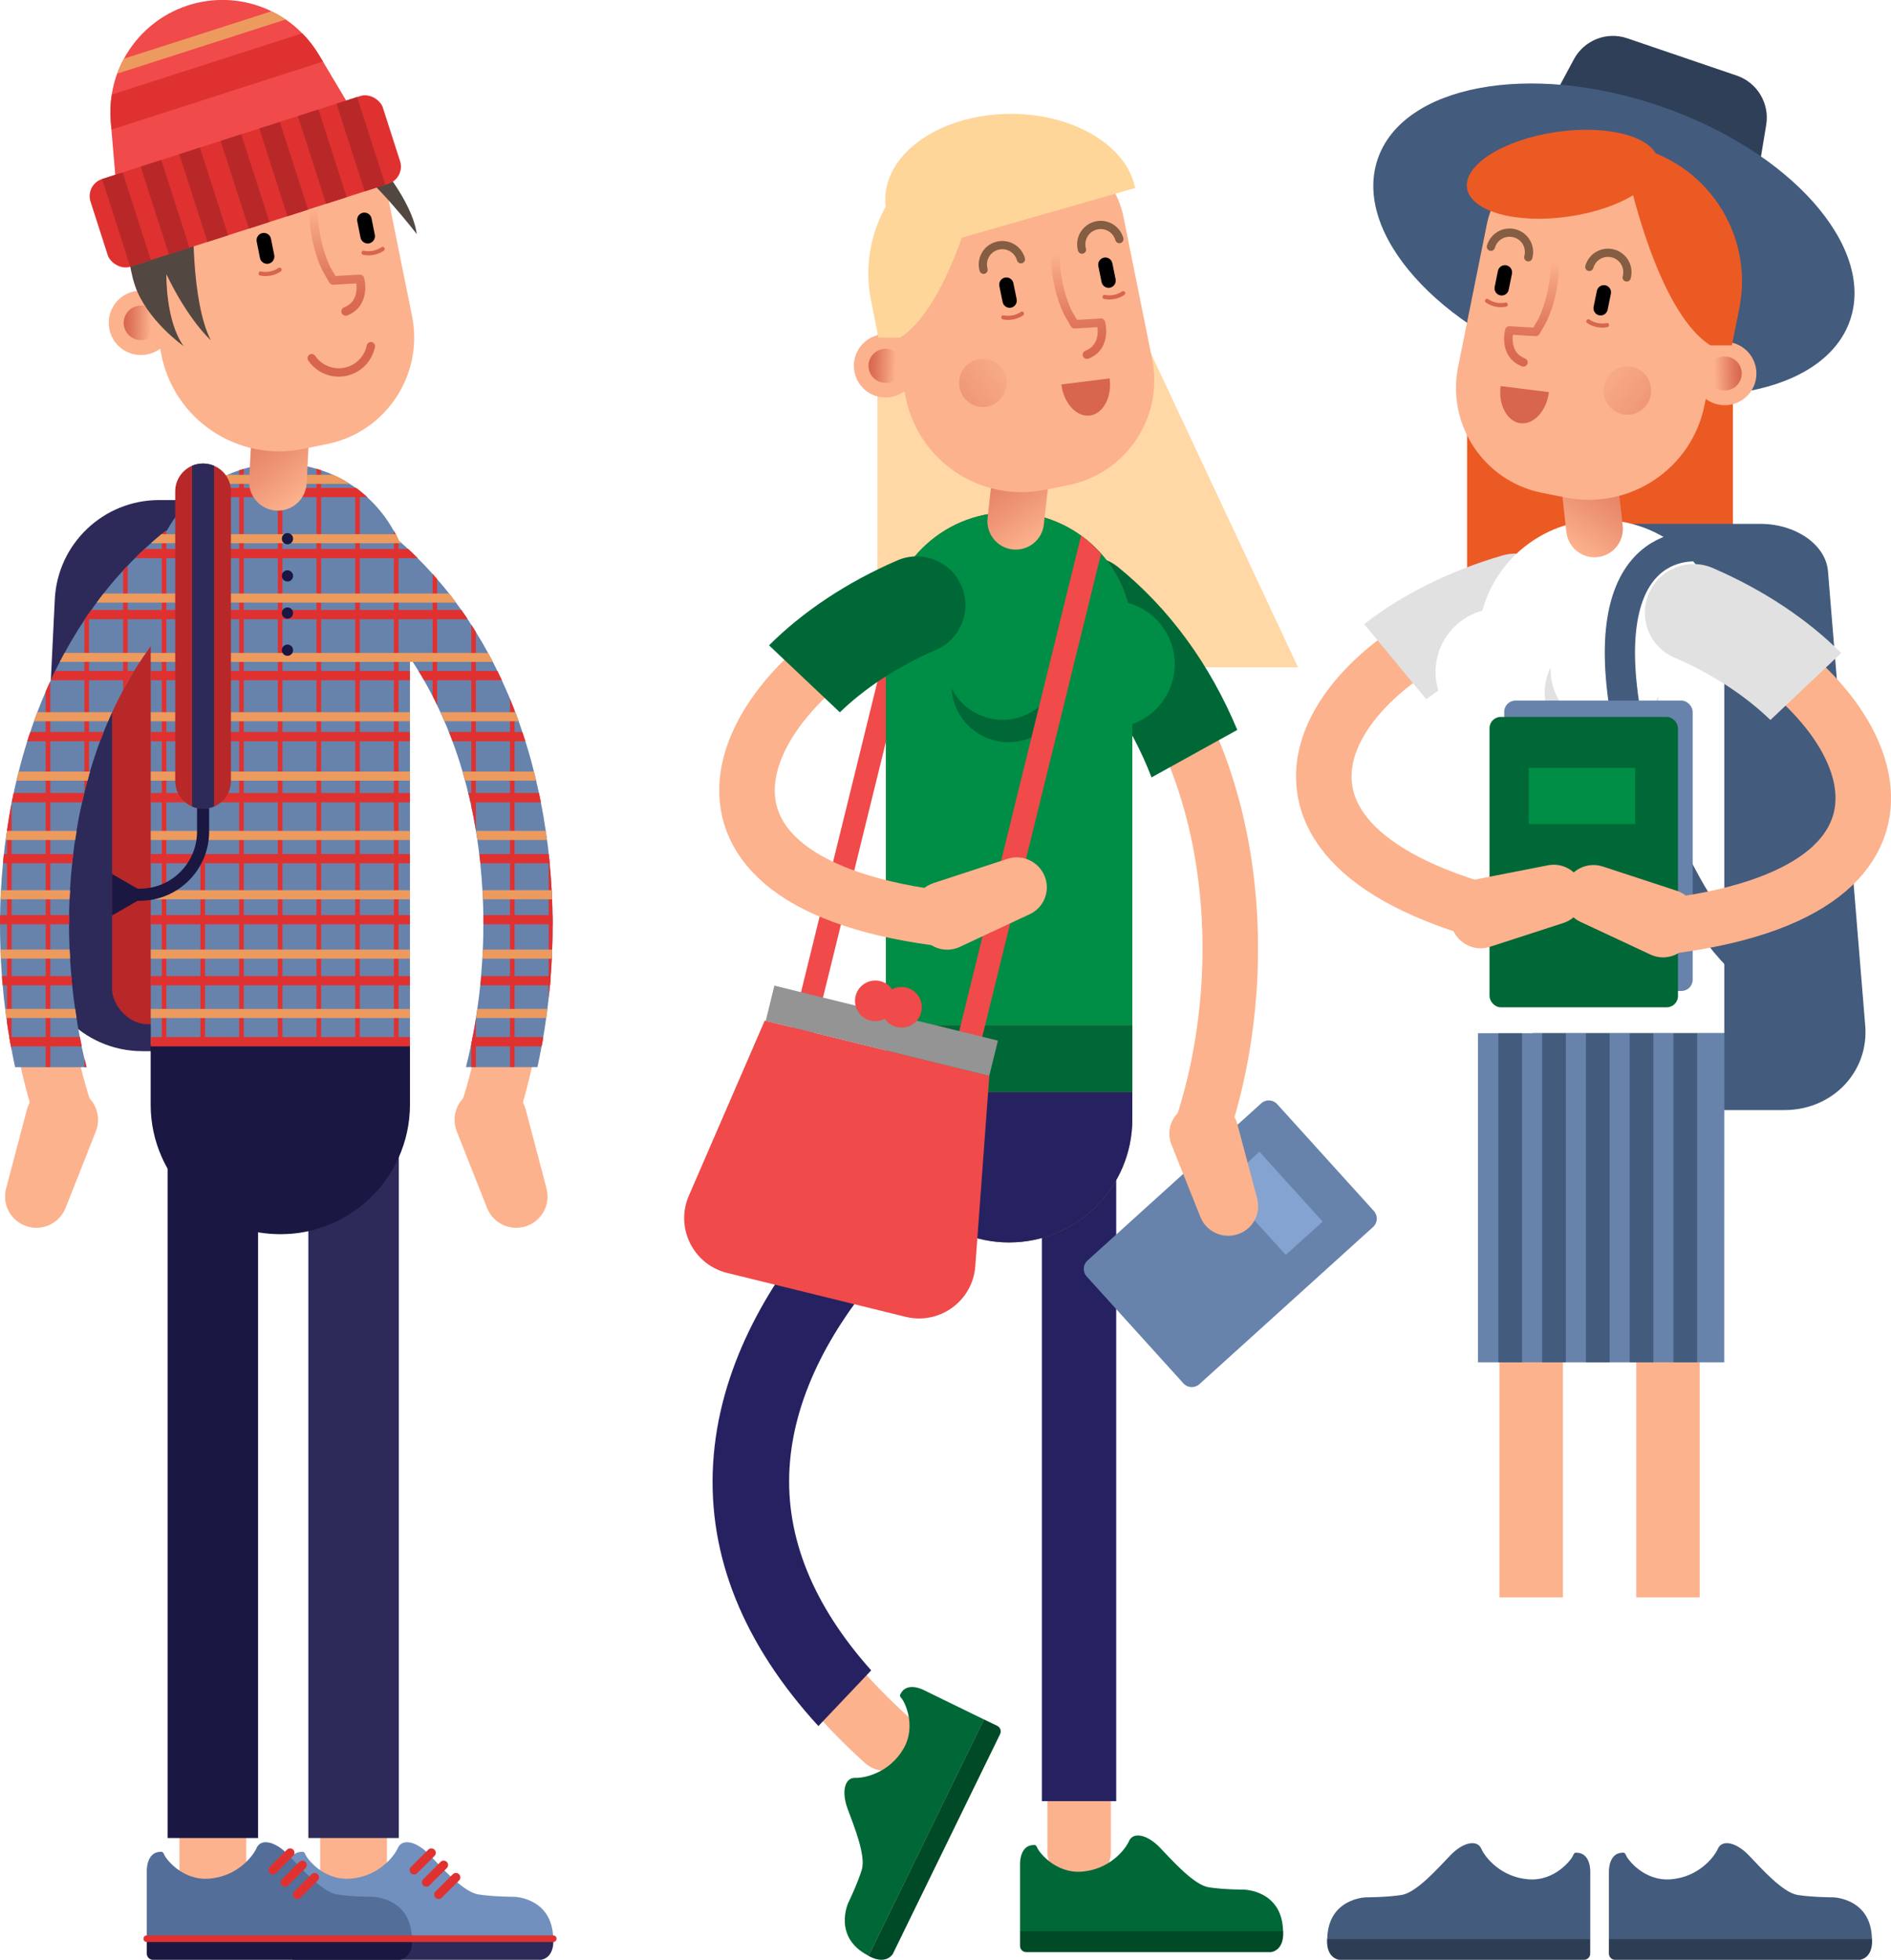 <?xml version="1.0" encoding="UTF-8"?>
<svg id="OBJECTS" xmlns="http://www.w3.org/2000/svg" xmlns:xlink="http://www.w3.org/1999/xlink" viewBox="0 0 312.65 324">
  <defs>
    <style>
      .cls-1 {
        fill: url(#linear-gradient-2);
      }

      .cls-2 {
        stroke-width: 9.66px;
      }

      .cls-2, .cls-3, .cls-4, .cls-5, .cls-6, .cls-7, .cls-8, .cls-9, .cls-10, .cls-11, .cls-12, .cls-13 {
        fill: none;
      }

      .cls-2, .cls-3, .cls-5, .cls-7, .cls-10, .cls-11, .cls-12, .cls-13 {
        stroke-linecap: round;
        stroke-linejoin: round;
      }

      .cls-2, .cls-11 {
        stroke: #fcb28d;
      }

      .cls-3 {
        stroke-width: .68px;
      }

      .cls-3, .cls-10, .cls-13 {
        stroke: #d8654e;
      }

      .cls-14 {
        fill: #fff;
      }

      .cls-15 {
        fill: #f04a4a;
      }

      .cls-16 {
        fill: #fcb28d;
      }

      .cls-4 {
        stroke: #1a1742;
        stroke-width: 2px;
      }

      .cls-4, .cls-6, .cls-9 {
        stroke-miterlimit: 10;
      }

      .cls-17 {
        fill: #b82828;
      }

      .cls-18 {
        fill: #435b7d;
      }

      .cls-19 {
        fill: url(#linear-gradient-6);
      }

      .cls-20 {
        fill: #1a1742;
      }

      .cls-21 {
        fill: #2e3f57;
      }

      .cls-22 {
        fill: #534741;
      }

      .cls-23 {
        fill: url(#linear-gradient-11);
      }

      .cls-23, .cls-24 {
        opacity: .4;
      }

      .cls-5 {
        stroke-width: 9.18px;
      }

      .cls-5, .cls-12 {
        stroke: url(#New_Pattern_Swatch_1);
      }

      .cls-25 {
        fill: #536f99;
      }

      .cls-26 {
        fill: #006837;
      }

      .cls-6 {
        stroke: #fff;
        stroke-width: 11px;
      }

      .cls-27 {
        fill: url(#linear-gradient-10);
      }

      .cls-28 {
        fill: #e1e1e1;
      }

      .cls-29 {
        fill: #84a3d1;
      }

      .cls-7 {
        stroke: #845d42;
        stroke-width: 1.36px;
      }

      .cls-30 {
        fill: #d8654e;
      }

      .cls-31 {
        fill: #008d45;
      }

      .cls-24 {
        fill: url(#linear-gradient-7);
      }

      .cls-32 {
        fill: #ec5a24;
      }

      .cls-33 {
        fill: url(#linear-gradient-5);
      }

      .cls-34 {
        fill: #2d3d54;
      }

      .cls-9 {
        stroke: #435b7d;
        stroke-width: 5px;
      }

      .cls-10 {
        stroke-width: 1.38px;
      }

      .cls-35 {
        fill: #7190bd;
      }

      .cls-36 {
        fill: #ffd699;
      }

      .cls-37 {
        fill: #e03131;
      }

      .cls-38 {
        fill: #262262;
      }

      .cls-39 {
        fill: url(#linear-gradient-9);
      }

      .cls-40 {
        fill: #6783ac;
      }

      .cls-11 {
        stroke-width: 11.04px;
      }

      .cls-41 {
        fill: url(#linear-gradient-3);
      }

      .cls-42 {
        fill: #8e572a;
      }

      .cls-43 {
        fill: #949494;
      }

      .cls-44 {
        fill: #7494c2;
      }

      .cls-45 {
        fill: url(#linear-gradient);
      }

      .cls-12 {
        stroke-width: 10.49px;
      }

      .cls-13 {
        stroke-width: .69px;
      }

      .cls-46 {
        fill: #2d2a59;
      }

      .cls-47 {
        fill: #ed9a5f;
      }

      .cls-48 {
        fill: url(#linear-gradient-4);
      }

      .cls-49 {
        fill: #004a27;
      }

      .cls-50 {
        fill: url(#linear-gradient-8);
      }

      .cls-51 {
        fill: #ffd8a6;
      }
    </style>
    <linearGradient id="linear-gradient" x1="-292.41" y1="-449.01" x2="-277.14" y2="-433.74" gradientTransform="translate(274.29 544.92) rotate(7.11)" gradientUnits="userSpaceOnUse">
      <stop offset="0" stop-color="#d8654e"/>
      <stop offset=".24" stop-color="#de7258"/>
      <stop offset=".68" stop-color="#ee9575"/>
      <stop offset="1" stop-color="#fcb28d"/>
    </linearGradient>
    <linearGradient id="linear-gradient-2" x1="-2168.81" y1="-42.69" x2="-2167.42" y2="-65.31" gradientTransform="translate(-2105.48 222.82) rotate(176.64) scale(1 -1)" gradientUnits="userSpaceOnUse">
      <stop offset="0" stop-color="#d8654e"/>
      <stop offset=".17" stop-color="#db6c53"/>
      <stop offset=".41" stop-color="#e47f63"/>
      <stop offset=".7" stop-color="#f3a07e"/>
      <stop offset=".84" stop-color="#fcb28d"/>
    </linearGradient>
    <linearGradient id="linear-gradient-3" x1="-2118.29" y1="270.05" x2="-2124.91" y2="271.64" gradientTransform="translate(-2109.4 207.56) rotate(168.59) scale(1 -1)" gradientUnits="userSpaceOnUse">
      <stop offset="0" stop-color="#d8654e"/>
      <stop offset=".18" stop-color="#df755b"/>
      <stop offset=".54" stop-color="#f4a17f"/>
      <stop offset=".67" stop-color="#fcb28d"/>
    </linearGradient>
    <pattern id="New_Pattern_Swatch_1" data-name="New Pattern Swatch 1" x="0" y="0" width="29" height="29" patternTransform="translate(-238.3 -262.49)" patternUnits="userSpaceOnUse" viewBox="0 0 29 29">
      <g>
        <rect class="cls-8" y="0" width="29" height="29"/>
        <rect class="cls-16" x="0" y="0" width="29" height="29"/>
      </g>
    </pattern>
    <linearGradient id="linear-gradient-4" x1="-349.26" y1="-677.62" x2="-334.24" y2="-662.59" gradientTransform="translate(382.82 799.52) rotate(10.49)" xlink:href="#linear-gradient"/>
    <linearGradient id="linear-gradient-5" x1="-2290.73" y1="-28.41" x2="-2289.37" y2="-50.66" xlink:href="#linear-gradient-2"/>
    <linearGradient id="linear-gradient-6" x1="-2237.61" y1="301.38" x2="-2244.12" y2="302.95" xlink:href="#linear-gradient-3"/>
    <linearGradient id="linear-gradient-7" x1="286.64" y1="67.44" x2="276.05" y2="59.22" gradientTransform="translate(443.81) rotate(-180) scale(1 -1)" xlink:href="#linear-gradient"/>
    <linearGradient id="linear-gradient-8" x1="-125.96" y1="-717.68" x2="-110.94" y2="-702.66" gradientTransform="translate(275.62 799.52) rotate(169.51) scale(1 -1)" xlink:href="#linear-gradient"/>
    <linearGradient id="linear-gradient-9" x1="-2517.14" y1="-13.85" x2="-2515.77" y2="-36.09" gradientTransform="translate(2763.92 222.82) rotate(3.36)" xlink:href="#linear-gradient-2"/>
    <linearGradient id="linear-gradient-10" x1="-2459.76" y1="347.51" x2="-2466.26" y2="349.07" gradientTransform="translate(2767.84 207.56) rotate(11.41)" xlink:href="#linear-gradient-3"/>
    <linearGradient id="linear-gradient-11" x1="59.77" y1="68.71" x2="49.18" y2="60.49" gradientTransform="translate(214.63)" xlink:href="#linear-gradient"/>
  </defs>
  <g>
    <path class="cls-46" d="M40.57,173.78H23.54c-9.87,0-17.73-8.26-17.25-18.11l2.77-56.58c.45-9.2,8.04-16.42,17.25-16.42h11.49c9.21,0,16.8,7.23,17.25,16.42l2.77,56.58c.48,9.86-7.38,18.11-17.25,18.11Z"/>
    <rect class="cls-17" x="18.53" y="99.62" width="43.46" height="69.7" rx="5.85" ry="5.85"/>
    <g>
      <path class="cls-16" d="M57.63,321.85h29.93c1.87,0,3.39-1.52,3.39-3.39h0c0-1.61-1.13-2.99-2.71-3.32l-31.99-6.55c-2.1-.43-4.07,1.17-4.07,3.32v4.49c0,3.01,2.44,5.45,5.45,5.45Z"/>
      <line class="cls-11" x1="58.46" y1="189.93" x2="58.46" y2="310.69"/>
      <path class="cls-46" d="M65.94,189.93c0-4.13-3.35-7.48-7.48-7.48s-7.48,3.35-7.48,7.48v113.93h14.96v-113.93Z"/>
      <path class="cls-16" d="M34.22,321.85h29.93c1.87,0,3.39-1.52,3.39-3.39h0c0-1.61-1.13-2.99-2.71-3.32l-31.99-6.55c-2.1-.43-4.07,1.17-4.07,3.32v4.49c0,3.01,2.44,5.45,5.45,5.45Z"/>
      <line class="cls-11" x1="35.19" y1="189.93" x2="35.19" y2="310.69"/>
      <path class="cls-2" d="M30.36,92.74C4.84,113.73,.91,154.08,10.38,183.63"/>
      <path class="cls-16" d="M4.09,202.61h0c2.67,1.07,5.69-.23,6.75-2.9l5.01-12.67c1.14-2.89-.49-6.13-3.5-6.92l-1.56-.41c-2.77-.73-5.6,.92-6.33,3.69l-3.45,13.08c-.67,2.53,.65,5.16,3.08,6.13Z"/>
      <path class="cls-2" d="M61.01,92.74c25.52,20.98,29.45,61.34,19.98,90.89"/>
      <path class="cls-16" d="M87.28,202.61h0c-2.67,1.07-5.69-.23-6.75-2.9l-5.01-12.67c-1.14-2.89,.49-6.13,3.5-6.92l1.56-.41c2.77-.73,5.6,.92,6.33,3.69l3.45,13.08c.67,2.53-.65,5.16-3.08,6.13Z"/>
      <g>
        <path class="cls-20" d="M67.78,172.7v9.92c0,3.14-.68,6.12-1.89,8.8-.23,.53-.48,1.04-.76,1.53-1.41,2.57-3.34,4.81-5.64,6.59-.24,.2-.49,.39-.76,.56-1.71,1.22-3.6,2.19-5.64,2.85-.25,.09-.51,.17-.76,.24-1.79,.53-3.68,.82-5.64,.84-.12,.01-.23,.01-.35,.01-.14,0-.28,0-.41-.01-1.96-.03-3.84-.33-5.64-.86-.25-.07-.51-.15-.76-.24-2.04-.68-3.93-1.66-5.64-2.89-.26-.17-.52-.37-.76-.56-2.31-1.81-4.23-4.07-5.64-6.67-.28-.51-.53-1.02-.76-1.55-1.17-2.65-1.82-5.57-1.82-8.64v-9.92h42.84Z"/>
        <path class="cls-40" d="M67.78,98.06v74.64H24.93V98.06c0-2,.28-3.93,.79-5.78,.14-.52,.3-1.04,.48-1.53,.12-.32,.24-.63,.37-.94,.06-.13,.1-.26,.17-.39,.16-.38,.35-.75,.54-1.1,.07-.15,.14-.29,.22-.44,.03-.06,.07-.13,.1-.18,1.14-2.07,2.61-3.92,4.36-5.5,.38-.35,.77-.68,1.17-.99,.23-.18,.47-.37,.71-.54,.01-.01,.03-.02,.05-.03,.31-.22,.61-.44,.94-.63,.87-.56,1.79-1.07,2.76-1.5,.63-.29,1.28-.53,1.93-.75,.25-.09,.51-.17,.76-.24,1.78-.53,3.68-.83,5.64-.86,.14-.01,.28-.01,.41-.01,.12,0,.23,0,.35,.01,1.96,.02,3.85,.31,5.64,.84,.25,.07,.51,.15,.76,.24,.68,.22,1.35,.48,2,.77,.97,.43,1.89,.92,2.76,1.5,.3,.18,.59,.38,.87,.59,.03,.02,.08,.06,.12,.08,.22,.16,.44,.31,.64,.48,.44,.33,.85,.68,1.25,1.05,1.75,1.59,3.23,3.46,4.38,5.55,.1,.18,.21,.38,.31,.58,.16,.31,.31,.63,.45,.95,.02,.05,.03,.08,.06,.13,.07,.14,.13,.28,.18,.41,.13,.31,.25,.62,.37,.94,.18,.49,.35,1.01,.48,1.53,.52,1.84,.79,3.77,.79,5.78Z"/>
      </g>
      <path class="cls-40" d="M34.01,97.19s-.07,.06-.1,.09c-.26,.21-.52,.41-.76,.64-.08,.06-.16,.14-.24,.21-.56,.48-1.12,.98-1.65,1.5-.43,.39-.83,.79-1.23,1.21-.51,.51-.99,1.01-1.46,1.54-.37,.39-.71,.79-1.06,1.2-.26,.3-.51,.59-.76,.89-.63,.77-1.23,1.55-1.82,2.35-.28,.38-.55,.76-.81,1.14-.36,.48-.69,.98-1.01,1.48-.33,.49-.64,.99-.94,1.5-.32,.51-.63,1.02-.92,1.54-.05,.08-.09,.16-.14,.24-.26,.46-.52,.92-.76,1.38-.64,1.2-1.25,2.42-1.82,3.66-.23,.49-.45,.99-.66,1.5-.26,.59-.51,1.17-.74,1.77-.21,.51-.4,1.02-.6,1.54-.61,1.63-1.16,3.31-1.66,5-.06,.21-.13,.41-.17,.62-.09,.29-.17,.59-.24,.87-.2,.67-.36,1.32-.52,2,0,.01-.01,.03-.01,.05-.13,.52-.25,1.02-.36,1.54-.36,1.56-.67,3.14-.92,4.73-.09,.49-.16,1-.24,1.5-.12,.77-.22,1.54-.31,2.32-.06,.51-.13,1.02-.17,1.53-.16,1.48-.28,2.97-.36,4.45-.03,.49-.06,1-.08,1.5-.03,.87-.06,1.74-.07,2.61-.01,.51-.01,1.02-.01,1.53,0,1.39,.03,2.8,.09,4.18,.02,.51,.05,1,.08,1.5,.06,.97,.13,1.93,.21,2.89,.05,.52,.09,1.02,.14,1.53,.14,1.31,.3,2.61,.49,3.9,.07,.51,.14,1,.23,1.5,.16,1.06,.35,2.11,.55,3.15,.09,.52,.2,1.02,.3,1.54,.15,.66,.29,1.31,.44,1.96,.11,.49,.23,.98,.36,1.46H2.5c-.21-.94-.4-1.9-.58-2.86l-.1-.55c-.1-.51-.2-1.02-.28-1.54-.14-.79-.26-1.6-.38-2.4-.03-.24-.07-.49-.1-.75-.08-.49-.14-.99-.2-1.5-.17-1.29-.31-2.59-.41-3.9-.06-.51-.1-1.01-.13-1.53-.08-.96-.14-1.92-.18-2.89-.03-.49-.05-1-.06-1.5-.06-1.39-.08-2.78-.08-4.18,0-.51,0-1.02,.02-1.53,0-.86,.02-1.74,.06-2.61,.02-.49,.05-1,.08-1.5,.07-1.48,.18-2.97,.33-4.45,.03-.51,.09-1.02,.16-1.53,.07-.77,.16-1.55,.28-2.32,.06-.49,.13-1,.21-1.5,.01-.05,.01-.1,.02-.15,.22-1.52,.47-3.01,.76-4.51,0-.02,.01-.05,.01-.07,.12-.52,.22-1.04,.33-1.54,.14-.69,.29-1.37,.46-2.05,.11-.49,.23-1,.37-1.5,.41-1.68,.89-3.36,1.41-5,.15-.52,.32-1.04,.51-1.54,.18-.6,.39-1.19,.6-1.77,.18-.51,.37-1,.55-1.5,.44-1.15,.9-2.29,1.39-3.42,.24-.56,.49-1.13,.76-1.69,.02-.06,.06-.12,.08-.17,.23-.52,.47-1.04,.74-1.54,.23-.51,.48-1,.75-1.5,.25-.49,.52-.99,.79-1.48,1.01-1.86,2.09-3.68,3.28-5.43,.03-.05,.06-.09,.09-.14,.22-.33,.44-.67,.67-.99,.13-.18,.26-.37,.39-.55,.28-.41,.56-.81,.87-1.21,.37-.51,.75-1,1.14-1.5,1.02-1.31,2.09-2.58,3.23-3.8,.24-.28,.49-.54,.76-.81,.39-.43,.79-.84,1.21-1.24,.52-.53,1.05-1.04,1.59-1.53,.33-.32,.68-.63,1.04-.94,.58-.51,1.15-1.01,1.75-1.5h.01s.03-.03,.05-.05c.24-.21,.49-.38,.76-.52,.03-.02,.07-.03,.1-.06,1.75-.95,3.84-.92,5.53,.02,.26,.15,.52,.31,.76,.51,.03,.03,.08,.06,.12,.09,.29,.22,.54,.48,.78,.77,.18,.23,.36,.47,.51,.72,.18,.3,.33,.62,.45,.94,.18,.49,.3,1.01,.33,1.53,.15,1.82-.56,3.66-2.08,4.9Z"/>
      <path class="cls-40" d="M91.37,152.81c0,1.39-.02,2.8-.08,4.18-.01,.51-.02,1-.06,1.5-.05,.97-.1,1.93-.18,2.89-.02,.52-.07,1.02-.12,1.53-.07,.72-.14,1.44-.22,2.15-.06,.59-.13,1.17-.21,1.75-.06,.51-.12,1-.2,1.5-.14,1.06-.3,2.12-.48,3.15-.08,.52-.17,1.04-.28,1.54-.21,1.15-.44,2.29-.68,3.42h-11.82c.29-1.13,.54-2.27,.79-3.42,.02-.11,.05-.24,.07-.36,.08-.39,.16-.78,.23-1.19,.2-1,.38-2,.53-3.01,.01-.05,.01-.09,.02-.14,.09-.49,.16-.99,.23-1.5,.2-1.29,.36-2.59,.49-3.9,.05-.51,.09-1.01,.14-1.53,.08-.96,.15-1.92,.21-2.89,.03-.49,.06-.99,.08-1.5,.06-1.38,.09-2.78,.09-4.18,0-.51-.01-1.01-.01-1.53-.01-.87-.03-1.74-.07-2.61-.02-.49-.05-1-.08-1.5-.08-1.48-.2-2.97-.36-4.45-.05-.51-.11-1.02-.17-1.53-.09-.78-.2-1.55-.31-2.32-.08-.49-.15-1-.24-1.5-.01-.05-.01-.08-.02-.13-.21-1.32-.46-2.65-.76-3.95-.03-.22-.09-.44-.14-.66-.1-.52-.23-1.02-.36-1.54-.16-.69-.33-1.37-.53-2.05-.13-.49-.28-1-.41-1.5-.49-1.69-1.05-3.37-1.66-5-.2-.52-.39-1.04-.6-1.54-.23-.6-.47-1.19-.74-1.77-.21-.51-.43-1-.66-1.5-.18-.39-.37-.78-.55-1.17-.24-.52-.49-1.02-.76-1.53-.45-.86-.91-1.73-1.4-2.58-.3-.52-.6-1.04-.92-1.54-.3-.51-.62-1-.95-1.5-.15-.24-.3-.48-.47-.71-.16-.26-.35-.52-.53-.77-.44-.62-.89-1.24-1.36-1.85-.24-.33-.49-.67-.76-.99-.74-.93-1.52-1.84-2.32-2.73-.48-.53-.97-1.05-1.47-1.54-.4-.43-.82-.83-1.23-1.21-.2-.2-.4-.39-.61-.58-.25-.23-.51-.46-.76-.68-.09-.08-.18-.16-.28-.24-.36-.32-.72-.63-1.1-.94-1.51-1.24-2.22-3.08-2.07-4.9,.03-.52,.15-1.04,.33-1.53,.12-.32,.26-.64,.45-.94,.15-.25,.31-.49,.51-.72,.24-.29,.49-.55,.78-.77,.43-.36,.89-.63,1.38-.85,.24-.1,.49-.2,.76-.26,1.74-.48,3.67-.13,5.18,1.1h.01c.15,.14,.3,.25,.45,.39,.25,.21,.51,.43,.76,.66,.02,.01,.03,.03,.06,.05,.16,.13,.32,.26,.48,.41,.35,.31,.7,.62,1.04,.94,.54,.49,1.07,1,1.59,1.53,.85,.84,1.68,1.71,2.47,2.6,.26,.29,.52,.58,.76,.87,.68,.77,1.33,1.56,1.97,2.37,.39,.49,.77,.99,1.14,1.5,.3,.4,.59,.81,.87,1.21,.37,.51,.72,1.02,1.06,1.54,.21,.3,.4,.61,.6,.92,.26,.39,.52,.79,.76,1.2,.71,1.13,1.38,2.28,2.01,3.45,.28,.49,.54,.99,.79,1.48s.51,.99,.75,1.5c.25,.51,.49,1.02,.74,1.54,.47,1.01,.92,2.02,1.35,3.06,.26,.63,.52,1.28,.76,1.92,.03,.1,.08,.2,.12,.3,.2,.49,.38,1,.56,1.5,.21,.59,.41,1.17,.6,1.77,.18,.52,.35,1.02,.51,1.54,.53,1.66,1,3.32,1.41,5,.14,.49,.25,1,.37,1.5,.16,.68,.32,1.37,.46,2.05,.12,.52,.22,1.04,.32,1.54,.31,1.56,.58,3.14,.81,4.73,.08,.49,.15,1,.21,1.5,.12,.77,.21,1.55,.28,2.32,.07,.51,.12,1.01,.16,1.53,.15,1.48,.26,2.97,.33,4.45,.03,.49,.06,1,.07,1.5,.03,.87,.07,1.74,.07,2.61,.01,.51,.02,1.02,.02,1.53Z"/>
      <path class="cls-20" d="M35.19,182.45c-4.13,0-7.48,3.35-7.48,7.48v113.93h14.96v-113.93c0-4.13-3.35-7.48-7.48-7.48Z"/>
      <g>
        <path class="cls-35" d="M91.48,320.51l-.02-.18c-.22-6.62-6.45-6.75-6.45-6.75,0,0-3.44,0-5.92-.39-2.48-.39-6.06-4.44-8.15-6.62-2.09-2.18-4.44-2.66-5.14-1.09-.7,1.57-3.35,4.75-7.84,5.1-4.49,.35-7.23-3.35-7.45-3.96-.22-.61-.57-.48-.57-.48-2.4,0-2.31,3.14-2.31,3.14v11.24h43.85Z"/>
        <path class="cls-46" d="M47.63,320.51v2.46c0,.57,.46,1.03,1.03,1.03h40.84c2.06-.45,2.03-2.83,1.98-3.49H47.63Z"/>
        <path class="cls-37" d="M47.63,321.06h43.84c.3,0,.55-.24,.55-.55s-.24-.55-.55-.55H47.63c-.3,0-.55,.24-.55,.55s.24,.55,.55,.55"/>
        <path class="cls-37" d="M68.97,309.68l2.87-2.86c.28-.28,.28-.75,0-1.03-.28-.28-.75-.28-1.03,0l-2.87,2.86c-.28,.28-.28,.75,0,1.03s.75,.28,1.03,0"/>
        <path class="cls-37" d="M71,311.71l2.87-2.87c.28-.28,.28-.75,0-1.03-.28-.28-.75-.28-1.03,0l-2.87,2.87c-.28,.28-.28,.75,0,1.03s.75,.28,1.03,0"/>
        <path class="cls-37" d="M73.03,313.74l2.87-2.86c.28-.28,.28-.75,0-1.03-.28-.28-.75-.28-1.03,0l-2.87,2.86c-.28,.28-.28,.75,0,1.03,.28,.28,.75,.28,1.03,0"/>
      </g>
      <g>
        <path class="cls-25" d="M68.12,320.51l-.02-.18c-.22-6.62-6.45-6.75-6.45-6.75,0,0-3.44,0-5.92-.39-2.48-.39-6.06-4.44-8.15-6.62-2.09-2.18-4.44-2.66-5.14-1.09-.7,1.57-3.35,4.75-7.84,5.1-4.49,.35-7.23-3.35-7.45-3.96-.22-.61-.57-.48-.57-.48-2.4,0-2.31,3.14-2.31,3.14v11.24h43.85Z"/>
        <path class="cls-20" d="M24.27,320.51v2.46c0,.57,.46,1.03,1.03,1.03h40.84c2.06-.45,2.03-2.83,1.98-3.49H24.27Z"/>
        <path class="cls-37" d="M24.27,321.06h43.84c.3,0,.55-.24,.55-.55s-.24-.55-.55-.55H24.27c-.3,0-.55,.24-.55,.55s.24,.55,.55,.55"/>
        <path class="cls-37" d="M45.61,309.68l2.87-2.86c.28-.28,.28-.75,0-1.03-.28-.28-.75-.28-1.03,0l-2.87,2.86c-.28,.28-.28,.75,0,1.03,.28,.28,.75,.28,1.03,0"/>
        <path class="cls-37" d="M47.64,311.71l2.87-2.87c.28-.28,.28-.75,0-1.03-.28-.28-.75-.28-1.03,0l-2.87,2.87c-.28,.28-.28,.75,0,1.03s.75,.28,1.03,0"/>
        <path class="cls-37" d="M49.67,313.74l2.87-2.86c.28-.28,.28-.75,0-1.03-.28-.28-.75-.28-1.03,0l-2.87,2.86c-.28,.28-.28,.75,0,1.03,.28,.28,.75,.28,1.03,0"/>
      </g>
      <path class="cls-37" d="M60.75,82.19H31.97c.6-.55,1.23-1.06,1.89-1.53h24.99c.67,.47,1.3,.99,1.9,1.53Z"/>
      <path class="cls-37" d="M1.92,132.71v40.83l-.1-.55c-.1-.51-.2-1.02-.28-1.54-.14-.79-.26-1.6-.38-2.4v-31.82c.22-1.52,.47-3.01,.76-4.51Z"/>
      <path class="cls-37" d="M8.32,112.64v63.77h-.76v-62.08c.24-.56,.49-1.13,.76-1.69Z"/>
      <path class="cls-37" d="M13.96,174.95c.11,.49,.23,.98,.36,1.46h-.36v-1.46Z"/>
      <path class="cls-37" d="M14.71,101.38v26.79c-.09,.29-.17,.59-.24,.87-.2,.67-.36,1.32-.52,2v-28.54s.06-.09,.09-.14c.22-.33,.44-.67,.67-.99Z"/>
      <path class="cls-37" d="M21.11,93.53v19.18c-.26,.46-.52,.92-.76,1.38v-19.75c.24-.28,.49-.54,.76-.81Z"/>
      <path class="cls-37" d="M27.51,87.75v84.95h-.76V88.27c.24-.21,.49-.38,.76-.52Z"/>
      <path class="cls-37" d="M33.9,80.63v92.07h-.76V81.2c.23-.18,.47-.37,.71-.54,.01-.01,.03-.02,.05-.03Z"/>
      <path class="cls-37" d="M40.3,77.51v95.19h-.76V77.75c.25-.09,.51-.17,.76-.24Z"/>
      <path class="cls-37" d="M46.7,76.65v96.05h-.76V76.65c.14-.01,.28-.01,.41-.01,.12,0,.23,0,.35,.01Z"/>
      <path class="cls-37" d="M53.09,77.73v94.97h-.76V77.49c.25,.07,.51,.15,.76,.24Z"/>
      <path class="cls-37" d="M59.49,81.15v91.56h-.76V80.58s.08,.06,.12,.08c.22,.16,.44,.31,.64,.48Z"/>
      <path class="cls-37" d="M65.89,89.27v83.43h-.76V87.74c.1,.18,.21,.38,.31,.58,.16,.31,.31,.63,.45,.95Z"/>
      <path class="cls-37" d="M72.28,95.76v20.81c-.24-.52-.49-1.02-.76-1.53v-20.16c.26,.29,.52,.58,.76,.87Z"/>
      <path class="cls-37" d="M78.68,104.49v32.75c-.21-1.32-.46-2.65-.76-3.95v-30c.26,.39,.52,.79,.76,1.2Z"/>
      <path class="cls-37" d="M78.15,171.45c.2-1,.38-2,.53-3.01v7.97h-.76v-3.77c.08-.39,.16-.78,.23-1.19Z"/>
      <path class="cls-37" d="M85.08,117.45v58.96h-.76v-60.88c.26,.63,.52,1.28,.76,1.92Z"/>
      <path class="cls-37" d="M91.37,152.81c0,1.39-.02,2.8-.08,4.18-.01,.51-.02,1-.06,1.5-.05,.97-.1,1.93-.18,2.89-.02,.52-.07,1.02-.12,1.53-.07,.72-.14,1.44-.22,2.15v-23.86c.07,.51,.12,1.01,.16,1.53,.15,1.48,.26,2.97,.33,4.45,.03,.49,.06,1,.07,1.5,.03,.87,.07,1.74,.07,2.61,.01,.51,.02,1.02,.02,1.53Z"/>
      <path class="cls-37" d="M69.05,92.28H22.32c.52-.53,1.05-1.04,1.59-1.53h43.56c.54,.49,1.07,1,1.59,1.53Z"/>
      <path class="cls-37" d="M77.32,102.37H14.05c.33-.52,.69-1.04,1.06-1.54h61.16c.37,.51,.72,1.02,1.06,1.54Z"/>
      <path class="cls-37" d="M22.17,110.92c-.32,.51-.63,1.02-.92,1.54H8.4c.23-.52,.47-1.04,.74-1.54h13.03Z"/>
      <rect class="cls-37" x="24.93" y="110.92" width="42.84" height="1.54"/>
      <path class="cls-37" d="M82.97,112.46h-12.85c-.3-.52-.6-1.04-.92-1.54h13.04c.25,.51,.49,1.02,.74,1.54Z"/>
      <path class="cls-37" d="M17.14,121.01c-.21,.51-.4,1.02-.6,1.54H4.51c.15-.52,.32-1.04,.51-1.54h12.13Z"/>
      <rect class="cls-37" x="24.93" y="121.01" width="42.84" height="1.54"/>
      <path class="cls-37" d="M86.86,122.55h-12.03c-.2-.52-.39-1.04-.6-1.54h12.13c.18,.52,.35,1.02,.51,1.54Z"/>
      <path class="cls-37" d="M13.94,131.1c-.13,.52-.25,1.02-.36,1.54H1.93c.12-.52,.22-1.04,.33-1.54H13.94Z"/>
      <rect class="cls-37" x="24.93" y="131.1" width="42.84" height="1.54"/>
      <path class="cls-37" d="M89.43,132.64h-11.64c-.1-.52-.23-1.02-.36-1.54h11.68c.12,.52,.22,1.04,.32,1.54Z"/>
      <path class="cls-37" d="M12.11,141.19c-.06,.51-.13,1.02-.17,1.53H.49c.03-.51,.09-1.02,.16-1.53H12.11Z"/>
      <rect class="cls-37" x="24.93" y="141.19" width="42.84" height="1.53"/>
      <path class="cls-37" d="M90.88,142.72h-11.45c-.05-.51-.11-1.02-.17-1.53h11.46c.07,.51,.12,1.01,.16,1.53Z"/>
      <path class="cls-37" d="M11.44,151.28c-.01,.51-.01,1.02-.01,1.53H0c0-.51,0-1.02,.02-1.53H11.44Z"/>
      <rect class="cls-37" x="24.93" y="151.28" width="42.84" height="1.53"/>
      <path class="cls-37" d="M91.37,152.81h-11.42c0-.51-.01-1.01-.01-1.53h11.41c.01,.51,.02,1.02,.02,1.53Z"/>
      <path class="cls-37" d="M11.94,162.9H.45c-.06-.51-.1-1.01-.13-1.53H11.8c.05,.52,.09,1.02,.14,1.53Z"/>
      <rect class="cls-37" x="24.93" y="161.37" width="42.84" height="1.53"/>
      <path class="cls-37" d="M91.05,161.37c-.02,.52-.07,1.02-.12,1.53h-11.5c.05-.51,.09-1.01,.14-1.53h11.48Z"/>
      <path class="cls-37" d="M13.52,172.99H1.82c-.1-.51-.2-1.02-.28-1.54H13.22c.09,.52,.2,1.02,.3,1.54Z"/>
      <rect class="cls-37" x="24.93" y="171.45" width="42.84" height="1.54"/>
      <path class="cls-37" d="M89.83,171.45c-.08,.52-.17,1.04-.28,1.54h-11.7c.1-.52,.21-1.02,.3-1.54h11.68Z"/>
      <path class="cls-47" d="M57.86,80h-23.01c.87-.56,1.79-1.07,2.76-1.5h17.49c.97,.43,1.89,.92,2.76,1.5Z"/>
      <path class="cls-47" d="M66.43,89.81H24.94c.58-.51,1.15-1.01,1.75-1.5h38.75c.18,.36,.36,.71,.51,1.08,.16,.13,.32,.26,.48,.41Z"/>
      <path class="cls-47" d="M75.39,99.62H15.98c.37-.51,.75-1,1.14-1.5h57.13c.39,.49,.77,.99,1.14,1.5Z"/>
      <path class="cls-47" d="M24.13,107.94c-.36,.48-.69,.98-1.01,1.48H9.88c.25-.49,.52-.99,.79-1.48h13.45Z"/>
      <path class="cls-47" d="M81.49,109.43H24.93v-1.48h55.76c.28,.49,.54,.99,.79,1.48Z"/>
      <path class="cls-47" d="M18.53,117.74c-.23,.49-.45,.99-.66,1.5H5.61c.18-.51,.37-1,.55-1.5h12.37Z"/>
      <rect class="cls-47" x="24.93" y="117.74" width="42.84" height="1.5"/>
      <path class="cls-47" d="M85.76,119.24h-12.26c-.21-.51-.43-1-.66-1.5h12.36c.2,.49,.38,1,.56,1.5Z"/>
      <path class="cls-47" d="M14.89,127.56c-.15,.49-.29,1-.41,1.5H2.73c.11-.49,.23-1,.37-1.5H14.89Z"/>
      <rect class="cls-47" x="24.93" y="127.56" width="42.84" height="1.5"/>
      <path class="cls-47" d="M88.64,129.05h-11.75c-.13-.49-.28-1-.41-1.5h11.79c.14,.49,.25,1,.37,1.5Z"/>
      <path class="cls-47" d="M12.67,137.37c-.09,.49-.16,1-.24,1.5H.93c.06-.49,.13-1,.21-1.5H12.67Z"/>
      <rect class="cls-47" x="24.93" y="137.37" width="42.84" height="1.5"/>
      <path class="cls-47" d="M90.44,138.87h-11.49c-.08-.49-.15-1-.24-1.5h11.53c.08,.49,.15,1,.21,1.5Z"/>
      <path class="cls-47" d="M11.59,147.17c-.03,.49-.06,1-.08,1.5H.08c.02-.49,.05-1,.08-1.5H11.59Z"/>
      <rect class="cls-47" x="24.93" y="147.17" width="42.84" height="1.5"/>
      <path class="cls-47" d="M91.28,148.67h-11.41c-.02-.49-.05-1-.08-1.5h11.42c.03,.49,.06,1,.07,1.5Z"/>
      <path class="cls-47" d="M11.6,158.48H.14c-.03-.49-.05-1-.06-1.5H11.52c.02,.51,.05,1,.08,1.5Z"/>
      <rect class="cls-47" x="24.93" y="156.99" width="42.84" height="1.5"/>
      <path class="cls-47" d="M91.29,156.99c-.01,.51-.02,1-.06,1.5h-11.46c.03-.49,.06-.99,.08-1.5h11.44Z"/>
      <path class="cls-47" d="M12.67,168.3H1.06c-.08-.49-.14-.99-.2-1.5H12.44c.07,.51,.14,1,.23,1.5Z"/>
      <rect class="cls-47" x="24.93" y="166.8" width="42.84" height="1.5"/>
      <path class="cls-47" d="M90.51,166.8c-.06,.51-.12,1-.2,1.5h-11.61c.09-.49,.16-.99,.23-1.5h11.57Z"/>
      <g>
        <path class="cls-45" d="M51.52,63.96c.14-2.63-1.88-4.86-4.51-5-2.63-.14-4.86,1.88-5,4.51l-.82,15.94c-.14,2.63,1.88,4.86,4.51,5,2.63,.13,4.86-1.88,5-4.51l.82-15.94Z"/>
        <path class="cls-16" d="M50.05,74.23l4-.81c9.74-1.96,16.04-11.45,14.07-21.18l-4.82-23.9c-1.67-8.27-9.73-13.63-18-11.96l-11.11,2.24c-8.27,1.67-13.63,9.73-11.96,18l4.46,22.09c2.17,10.73,12.62,17.68,23.36,15.52Z"/>
        <path class="cls-13" d="M60.12,41.79c.52,.11,1.08,.11,1.63,0,.56-.11,1.07-.33,1.51-.63"/>
        <path class="cls-13" d="M43.09,45.22c.52,.11,1.08,.11,1.63,0,.56-.11,1.07-.33,1.51-.63"/>
        <path class="cls-10" d="M51.53,59.21c.4,.58,.9,1.08,1.48,1.46s1.23,.66,1.92,.8c.69,.14,1.42,.15,2.15,0,.73-.15,1.4-.44,1.98-.84s1.08-.9,1.46-1.48,.66-1.23,.8-1.92"/>
        <path d="M61.03,40.23h0c.65-.13,1.07-.77,.94-1.42l-.54-2.7c-.13-.65-.77-1.07-1.42-.94-.65,.13-1.07,.76-.94,1.42l.54,2.7c.13,.65,.77,1.07,1.42,.94Z"/>
        <path d="M44.4,43.59h0c.65-.13,1.07-.77,.94-1.42l-.54-2.7c-.13-.65-.76-1.07-1.42-.94-.65,.13-1.07,.77-.94,1.42l.54,2.7c.13,.65,.77,1.07,1.42,.94Z"/>
        <path class="cls-1" d="M57.3,52.19s.08-.02,.12-.04c3.2-1.25,3.21-4.62,2.77-6.23-.09-.32-.39-.54-.73-.52l-3.99,.23-.85-1.46s-2.85-5.44-1.86-12.53c.05-.39-.22-.75-.61-.8-.38-.05-.75,.22-.8,.6-1.05,7.56,1.9,13.18,2.03,13.42l1.08,1.86c.13,.23,.39,.37,.65,.35l3.8-.22c.13,1.02,.12,3.13-2.03,3.97-.36,.14-.55,.55-.4,.92,.13,.33,.47,.5,.8,.44Z"/>
        <g>
          <path class="cls-16" d="M28.52,52.32c.58,2.88-1.28,5.69-4.17,6.27-2.88,.58-5.69-1.28-6.27-4.17s1.28-5.69,4.17-6.27c2.88-.58,5.69,1.28,6.27,4.17Z"/>
          <path class="cls-41" d="M25.58,51.65c-.95-1.26-2.75-1.5-4-.55-1.26,.95-1.5,2.75-.55,4,.95,1.26,2.75,1.5,4,.55,1.26-.95,1.5-2.75,.55-4Z"/>
        </g>
        <path class="cls-22" d="M31.97,35.53s-.46,14.19,2.88,20.71c0,0-3.63-3.19-7.34-10.9,0,0-.17,7.69,2.85,11.88,0,0-6.07-4.25-8.04-10-1.97-5.75-1.97-18.98-1.97-18.98l11.62,7.28Z"/>
        <path class="cls-22" d="M61.93,26.12s6.19,6.89,6.98,12.58c0,0-6.99-9.07-11.3-11.72l4.32-.86Z"/>
      </g>
      <path class="cls-20" d="M48.46,89.06c0,.51-.42,.93-.93,.93s-.93-.42-.93-.93,.42-.93,.93-.93,.93,.42,.93,.93Z"/>
      <circle class="cls-20" cx="47.53" cy="95.21" r=".93"/>
      <circle class="cls-20" cx="47.53" cy="101.35" r=".93"/>
      <path class="cls-20" d="M48.46,107.49c0,.51-.42,.93-.93,.93s-.93-.42-.93-.93,.42-.93,.93-.93,.93,.42,.93,.93Z"/>
    </g>
    <g>
      <path class="cls-15" d="M61.59,23.97l-41.8,13.44-1.37-15.99-.11-1.31c-.13-1.52-.07-3.02,.17-4.48,.18-1.18,.48-2.34,.88-3.45,.32-.85,.69-1.68,1.13-2.48,2.22-4.08,5.94-7.31,10.62-8.82,4.12-1.32,8.41-1.13,12.23,.31,.52,.19,1.03,.42,1.53,.67,.81,.39,1.6,.85,2.36,1.36,.98,.67,1.9,1.43,2.73,2.29,1.04,1.04,1.96,2.23,2.75,3.54l.68,1.12,8.21,13.8Z"/>
      <rect class="cls-37" x="15.17" y="22.37" width="50.77" height="15.23" rx="2.97" ry="2.97" transform="translate(-7.23 13.85) rotate(-17.82)"/>
      <rect class="cls-17" x="38.73" y="22.38" width="3.58" height="15.23" transform="translate(-7.24 13.84) rotate(-17.82)"/>
      <rect class="cls-17" x="45.11" y="20.33" width="3.58" height="15.23" transform="translate(-6.3 15.7) rotate(-17.82)"/>
      <rect class="cls-17" x="51.5" y="18.28" width="3.58" height="15.23" transform="translate(-5.37 17.55) rotate(-17.82)"/>
      <rect class="cls-17" x="57.88" y="16.22" width="3.58" height="15.23" transform="translate(-4.43 19.41) rotate(-17.82)"/>
      <rect class="cls-17" x="19.12" y="28.69" width="3.58" height="15.23" transform="translate(-10.11 8.14) rotate(-17.82)"/>
      <rect class="cls-17" x="25.5" y="26.63" width="3.58" height="15.23" transform="translate(-9.17 10) rotate(-17.82)"/>
      <rect class="cls-17" x="31.89" y="24.58" width="3.58" height="15.23" transform="translate(-8.24 11.85) rotate(-17.82)"/>
      <path class="cls-47" d="M47.24,3.22L19.37,12.18c.32-.85,.69-1.68,1.13-2.48L44.88,1.87c.81,.39,1.6,.85,2.36,1.36Z"/>
      <path class="cls-37" d="M53.39,10.18L18.43,21.42l-.11-1.31c-.13-1.52-.07-3.02,.17-4.48L49.97,5.51c1.04,1.04,1.96,2.23,2.75,3.54l.68,1.12Z"/>
    </g>
    <path class="cls-4" d="M33.58,130.22v7.24c0,5.78-4.68,10.46-10.46,10.46h-2.01"/>
    <path class="cls-17" d="M38.18,81.24v47.87c0,1.9-1.15,3.53-2.78,4.22-.55,.24-1.17,.38-1.82,.38s-1.25-.13-1.81-.37c-1.65-.7-2.8-2.34-2.8-4.23v-47.87c0-1.9,1.15-3.53,2.8-4.25,.55-.23,1.16-.36,1.81-.36s1.27,.14,1.82,.37c.54,.24,1.04,.58,1.44,.98,.83,.83,1.35,1.98,1.35,3.26Z"/>
    <polygon class="cls-20" points="24.47 147.92 18.53 144.49 18.53 151.35 24.47 147.92"/>
    <path class="cls-46" d="M35.39,77v56.33c-.55,.24-1.17,.38-1.82,.38s-1.25-.13-1.81-.37v-56.35c.55-.23,1.16-.36,1.81-.36s1.27,.14,1.82,.37Z"/>
  </g>
  <g>
    <rect class="cls-15" x="139.49" y="97.01" width="3.74" height="77.2" transform="translate(36.48 -29.84) rotate(13.82)"/>
    <rect class="cls-51" x="145.06" y="53.78" width="43.95" height="56.54"/>
    <polygon class="cls-51" points="214.61 110.32 170.66 110.32 170.66 53.78 187.21 51.84 214.61 110.32"/>
    <path class="cls-5" d="M179.83,100.04c24.38,19.85,28.13,58.01,19.08,85.96"/>
    <path class="cls-26" d="M184.91,93.79c-3.45-2.81-8.52-2.29-11.33,1.16-2.81,3.45-2.29,8.52,1.16,11.33,7.18,5.85,12.3,13.59,15.65,22.24l14.18-7.85c-4.53-10.83-11.16-19.96-19.66-26.88Z"/>
    <line class="cls-12" x1="178.42" y1="191.95" x2="178.42" y2="306.16"/>
    <path class="cls-38" d="M184.56,191.95c0-3.39-2.75-6.15-6.15-6.15s-6.15,2.75-6.15,6.15v105.82h12.29v-105.82Z"/>
    <path class="cls-42" d="M166.85,205.41c-11.25,0-20.36-9.12-20.36-20.36V105.07c0-11.25,9.12-20.36,20.36-20.36s20.36,9.12,20.36,20.36v79.97c0,11.25-9.12,20.36-20.36,20.36Z"/>
    <g>
      <path class="cls-38" d="M146.49,185.04c0,11.25,9.12,20.36,20.36,20.36s20.36-9.12,20.36-20.36v-4.5h-40.73v4.5Z"/>
      <rect class="cls-26" x="146.49" y="169.51" width="40.73" height="11.03"/>
      <path class="cls-31" d="M187.21,105.06v64.45h-40.73V105.06c0-11.24,9.12-20.36,20.36-20.36,4.45,0,8.56,1.43,11.91,3.85,1.21,.86,2.31,1.86,3.3,2.97,3.21,3.6,5.15,8.35,5.15,13.54Z"/>
    </g>
    <circle class="cls-31" cx="183.72" cy="109.8" r="10.5" transform="translate(-20.25 44.96) rotate(-13.23)"/>
    <path class="cls-26" d="M168.19,118.68c4.4-1.17,7.24-5.26,6.99-9.63,.28,.57,.51,1.17,.68,1.8,1.34,5.03-1.65,10.2-6.68,11.54-5.03,1.34-10.2-1.65-11.54-6.68-.17-.64-.27-1.27-.3-1.9,1.96,3.91,6.46,6.05,10.85,4.88Z"/>
    <path class="cls-48" d="M174.32,71.08c.28-2.57-1.57-4.89-4.14-5.17-2.57-.28-4.89,1.57-5.17,4.14l-1.73,15.61c-.28,2.57,1.57,4.89,4.14,5.17,2.57,.29,4.89-1.57,5.17-4.14l1.73-15.61Z"/>
    <path class="cls-16" d="M172.72,80.99l3.93-.79c9.58-1.93,15.77-11.26,13.84-20.83l-4.74-23.51c-1.64-8.14-9.57-13.4-17.7-11.76l-10.92,2.2c-8.14,1.64-13.4,9.57-11.76,17.7l4.38,21.72c2.13,10.56,12.42,17.39,22.98,15.26Z"/>
    <path class="cls-3" d="M182.62,49.09c.52,.11,1.06,.11,1.61,0s1.05-.33,1.48-.62"/>
    <path class="cls-3" d="M165.88,52.47c.52,.11,1.06,.11,1.61,0s1.05-.33,1.48-.62"/>
    <path d="M183.52,47.56h0c.64-.13,1.05-.75,.93-1.39l-.54-2.65c-.13-.64-.75-1.05-1.39-.93-.64,.13-1.05,.75-.93,1.39l.54,2.65c.13,.64,.75,1.06,1.39,.93Z"/>
    <path d="M167.16,50.86h0c.64-.13,1.05-.75,.93-1.39l-.54-2.65c-.13-.64-.75-1.05-1.39-.93-.64,.13-1.05,.75-.93,1.39l.54,2.65c.13,.64,.75,1.06,1.39,.93Z"/>
    <path class="cls-33" d="M179.85,59.32s.08-.02,.12-.03c3.15-1.23,3.16-4.55,2.73-6.13-.09-.32-.38-.53-.71-.51l-3.92,.23-.84-1.43s-2.8-5.35-1.83-12.32c.05-.38-.21-.73-.6-.79-.38-.05-.73,.21-.79,.59-1.04,7.44,1.87,12.97,1.99,13.2l1.06,1.83c.13,.23,.38,.36,.64,.34l3.74-.22c.13,1,.12,3.08-1.99,3.91-.36,.14-.54,.55-.4,.9,.13,.32,.46,.5,.79,.43Z"/>
    <g>
      <path class="cls-16" d="M151.55,59.44c.57,2.84-1.26,5.6-4.1,6.17-2.84,.57-5.6-1.26-6.17-4.1-.57-2.84,1.26-5.6,4.1-6.17s5.6,1.26,6.17,4.1Z"/>
      <path class="cls-19" d="M148.65,58.78c-.94-1.24-2.7-1.48-3.94-.54-1.24,.94-1.48,2.7-.54,3.94,.94,1.24,2.7,1.48,3.94,.54,1.24-.94,1.48-2.7,.54-3.94Z"/>
    </g>
    <path class="cls-7" d="M162.62,44.6c-.48-1.71,.51-3.48,2.22-3.96,1.71-.48,3.48,.51,3.96,2.22"/>
    <path class="cls-7" d="M178.89,41.27c-.48-1.71,.51-3.48,2.22-3.96,1.71-.48,3.48,.51,3.96,2.22"/>
    <path class="cls-24" d="M162.5,67.29h0c2.16,0,3.91-1.75,3.91-3.91v-.15c0-2.16-1.75-3.91-3.91-3.91h0c-2.16,0-3.91,1.75-3.91,3.91v.15c0,2.16,1.75,3.91,3.91,3.91Z"/>
    <g>
      <path class="cls-26" d="M212.15,319.27l-.02-.17c-.22-6.57-6.4-6.7-6.4-6.7,0,0-3.41,0-5.88-.39-2.46-.39-6.01-4.41-8.08-6.57-2.08-2.16-4.41-2.64-5.1-1.08s-3.33,4.71-7.78,5.06c-4.45,.35-7.17-3.33-7.39-3.93-.22-.6-.56-.47-.56-.47-2.38,0-2.29,3.11-2.29,3.11v11.15h43.5Z"/>
      <path class="cls-49" d="M168.65,319.27v2.44c0,.56,.46,1.02,1.02,1.02h40.52c2.04-.45,2.01-2.8,1.96-3.46h-43.5Z"/>
    </g>
    <path class="cls-36" d="M163.26,23.8s-4.83,25.86-14.45,32.02h-3.57l-1.22-6.07c-2.5-12.36,5.51-24.39,17.86-26.88,.12-.02,.23-.05,.35-.06,1.04,.69,1.04,.98,1.04,.99Z"/>
    <path class="cls-12" d="M155.7,191.95s-64.37,45.83-9.21,95.59"/>
    <g>
      <path class="cls-26" d="M143.61,323.35l-.15-.09c-5.81-3.08-3.21-8.69-3.21-8.69,0,0,1.5-3.07,2.23-5.45,.73-2.38-1.33-7.33-2.36-10.14-1.03-2.81-.44-5.12,1.27-5.06,1.7,.06,5.69-.92,7.96-4.77,2.26-3.85,.16-7.91-.29-8.37-.45-.46-.18-.71-.18-.71,1.04-2.14,3.8-.69,3.8-.69l10.02,4.89-19.08,39.09Z"/>
      <path class="cls-49" d="M162.69,284.26l.58,.28,1.61,.78c.51,.25,.72,.86,.47,1.37l-17.77,36.41c-1.3,1.64-3.4,.58-3.97,.25l19.08-39.09Z"/>
    </g>
    <path class="cls-38" d="M160.85,188.28c-2.03-2.85-5.98-3.51-8.83-1.48-1.32,.94-32.28,23.34-34.12,55.23-.88,15.22,4.99,29.76,17.41,43.33l8.73-9.21c-9.6-10.76-14.15-21.94-13.51-33.34,1.45-25.8,28.56-45.51,28.84-45.71,2.84-2.03,3.5-5.97,1.48-8.82Z"/>
    <path class="cls-36" d="M167.13,18.83c-11.47,0-20.77,6.35-20.77,14.18,0,3.27,1.63,6.27,4.35,8.66l36.98-10.59c-1.38-6.92-10.05-12.26-20.56-12.26Z"/>
    <path class="cls-15" d="M182.05,91.52l-19.18,77.99-1.38,5.61-3.81-.94,1.15-4.67,19.91-80.96c1.21,.86,2.31,1.86,3.3,2.97Z"/>
    <path class="cls-5" d="M151.57,100.04c-29.76,12.84-45.58,45.02,3.03,51.66"/>
    <path class="cls-16" d="M172.83,145.16h0c-.86-2.6-3.66-4.03-6.25-3.18l-12.26,4.02c-2.8,.92-4.14,4.08-2.87,6.76l.66,1.39c1.17,2.47,4.11,3.54,6.56,2.4l11.6-5.42c2.24-1.05,3.34-3.61,2.56-5.98Z"/>
    <path class="cls-26" d="M154.76,107.43c4.08-1.76,5.97-6.5,4.2-10.59-1.76-4.08-6.5-5.96-10.58-4.2-8.48,3.66-15.72,8.55-21.23,14.05l11.71,11.07c3.9-3.78,9.26-7.46,15.9-10.33Z"/>
    <path class="cls-30" d="M180.18,68.7c2.21-.28,3.68-3.03,3.29-6.14l-7.99,1c.39,3.11,2.5,5.41,4.7,5.13Z"/>
    <g>
      <path class="cls-15" d="M149.73,217.7l-29.51-7.26c-5.6-1.38-8.62-7.46-6.33-12.76l12.55-28.96,37.13,9.13-2.32,31.48c-.42,5.75-5.92,9.75-11.52,8.37Z"/>
      <rect class="cls-43" x="126.77" y="167.4" width="38.06" height="6" transform="translate(44.92 -29.89) rotate(13.82)"/>
      <g>
        <path class="cls-15" d="M141.46,164.66c.44-1.8,2.26-2.9,4.06-2.46,1.8,.44,2.9,2.26,2.46,4.06-.44,1.8-2.26,2.9-4.06,2.46-1.8-.44-2.9-2.26-2.46-4.06Z"/>
        <path class="cls-15" d="M145.79,165.73c.44-1.8,2.26-2.9,4.06-2.46,1.8,.44,2.9,2.26,2.46,4.06-.44,1.8-2.26,2.9-4.06,2.46-1.8-.44-2.9-2.26-2.46-4.06Z"/>
      </g>
    </g>
    <g>
      <path class="cls-40" d="M191.48,184.39h23.85c1.02,0,1.86,.83,1.86,1.86v38.75c0,1.02-.83,1.86-1.86,1.86h-23.85c-1.02,0-1.86-.83-1.86-1.86v-38.75c0-1.02,.83-1.86,1.86-1.86Z" transform="translate(219.41 -83.17) rotate(47.86)"/>
      <rect class="cls-29" x="202.62" y="194.83" width="15.56" height="8.22" transform="translate(216.76 -90.55) rotate(47.86)"/>
    </g>
    <path class="cls-16" d="M204.92,203.95h0c-2.55,1.01-5.44-.22-6.45-2.75l-4.79-11.98c-1.09-2.73,.47-5.79,3.34-6.54l1.49-.39c2.64-.69,5.35,.87,6.05,3.49l3.3,12.37c.64,2.39-.63,4.88-2.94,5.8Z"/>
  </g>
  <g>
    <rect class="cls-32" x="242.56" y="55.05" width="43.95" height="56.54" transform="translate(529.07 166.65) rotate(180)"/>
    <path class="cls-18" d="M294.99,183.52h-28.15c-8.02,0-13.99-6.38-13.37-13.94l6.16-75.16c.36-4.37,5.33-7.81,11.13-7.81h20.34c5.79,0,10.77,3.44,11.13,7.81l6.16,75.16c.62,7.56-5.36,13.94-13.37,13.94Z"/>
    <g>
      <path class="cls-21" d="M279.36,44.84l-23.9-8.15c-4.28-1.46-6.23-6.42-4.09-10.41l8.85-16.48c1.7-3.16,5.43-4.63,8.82-3.47l18.11,6.17c3.39,1.16,5.45,4.6,4.87,8.14l-3.06,18.45c-.74,4.47-5.31,7.2-9.6,5.74Z"/>
      <ellipse class="cls-18" cx="266.85" cy="39.61" rx="23.35" ry="41.26" transform="translate(143.26 279.41) rotate(-71.18)"/>
    </g>
    <g>
      <line class="cls-12" x1="253.16" y1="193.22" x2="253.16" y2="307.43"/>
      <line class="cls-6" x1="253.16" y1="264.08" x2="253.16" y2="314.34"/>
      <g>
        <path class="cls-18" d="M219.43,320.54l.02-.17c.22-6.57,6.4-6.7,6.4-6.7,0,0,3.41,0,5.88-.39,2.46-.39,6.01-4.41,8.08-6.57,2.08-2.16,4.41-2.64,5.1-1.08,.69,1.56,3.33,4.71,7.78,5.06,4.45,.35,7.17-3.33,7.39-3.93,.22-.6,.56-.47,.56-.47,2.38,0,2.29,3.11,2.29,3.11v11.15h-43.5Z"/>
        <path class="cls-34" d="M262.92,320.54v2.44c0,.56-.46,1.02-1.02,1.02h-40.52c-2.04-.45-2.01-2.8-1.96-3.46h43.5Z"/>
      </g>
    </g>
    <g>
      <line class="cls-12" x1="275.78" y1="193.22" x2="275.78" y2="307.43"/>
      <line class="cls-6" x1="275.78" y1="264.08" x2="275.78" y2="314.34"/>
      <g>
        <path class="cls-18" d="M309.51,320.54l-.02-.17c-.22-6.57-6.4-6.7-6.4-6.7,0,0-3.41,0-5.88-.39-2.46-.39-6.01-4.41-8.08-6.57-2.08-2.16-4.41-2.64-5.1-1.08s-3.33,4.71-7.78,5.06c-4.45,.35-7.17-3.33-7.39-3.93-.22-.6-.56-.47-.56-.47-2.38,0-2.29,3.11-2.29,3.11v11.15h43.5Z"/>
        <path class="cls-34" d="M266.01,320.54v2.44c0,.56,.46,1.02,1.02,1.02h40.52c2.04-.45,2.01-2.8,1.96-3.46h-43.5Z"/>
      </g>
    </g>
    <path class="cls-5" d="M250.6,99.58c-31.11,9.08-50.77,39.07-3.34,51.64"/>
    <path class="cls-28" d="M252.86,107.31c4.27-1.25,6.72-5.72,5.47-9.99-1.25-4.27-5.72-6.72-9.99-5.47-8.87,2.59-16.65,6.55-22.79,11.33l10.26,12.42c4.33-3.27,10.11-6.27,17.05-8.29Z"/>
    <polygon class="cls-40" points="285.09 170.78 285.08 225.22 244.36 225.22 244.36 170.78 285.09 170.78"/>
    <g>
      <rect class="cls-18" x="247.73" y="170.78" width="3.92" height="54.44"/>
      <rect class="cls-18" x="254.97" y="170.78" width="3.92" height="54.44"/>
      <rect class="cls-18" x="262.21" y="170.78" width="3.92" height="54.44"/>
      <rect class="cls-18" x="269.44" y="170.78" width="3.92" height="54.44"/>
      <rect class="cls-18" x="276.68" y="170.78" width="3.92" height="54.44"/>
    </g>
    <path class="cls-14" d="M244.36,106.33v64.45h40.73V106.33c0-11.24-9.12-20.36-20.36-20.36-4.45,0-8.56,1.43-11.91,3.85-1.21,.86-2.31,1.86-3.3,2.97-3.21,3.6-5.15,8.35-5.15,13.54Z"/>
    <circle class="cls-14" cx="247.85" cy="111.07" r="10.5" transform="translate(-23.65 103.93) rotate(-22.63)"/>
    <path class="cls-28" d="M263.38,119.95c-4.4-1.17-7.24-5.26-6.99-9.63-.28,.57-.51,1.17-.68,1.8-1.34,5.03,1.65,10.2,6.68,11.54,5.03,1.34,10.2-1.65,11.54-6.68,.17-.64,.27-1.27,.3-1.9-1.96,3.91-6.46,6.05-10.85,4.88Z"/>
    <path class="cls-50" d="M257.25,72.35c-.28-2.57,1.57-4.89,4.14-5.17,2.57-.29,4.89,1.57,5.17,4.14l1.73,15.61c.28,2.57-1.57,4.89-4.14,5.17-2.57,.29-4.89-1.57-5.17-4.14l-1.73-15.61Z"/>
    <path class="cls-16" d="M258.85,82.26l-3.93-.79c-9.58-1.93-15.77-11.26-13.84-20.84l4.74-23.51c1.64-8.14,9.57-13.4,17.7-11.76l10.92,2.2c8.14,1.64,13.4,9.57,11.76,17.7l-4.38,21.72c-2.13,10.56-12.42,17.39-22.98,15.26Z"/>
    <path class="cls-3" d="M248.95,50.36c-.52,.11-1.06,.11-1.61,0-.55-.11-1.05-.33-1.48-.62"/>
    <path class="cls-3" d="M265.7,53.74c-.52,.11-1.06,.11-1.61,0-.55-.11-1.05-.33-1.48-.62"/>
    <path d="M248.05,48.83h0c-.64-.13-1.05-.75-.93-1.39l.54-2.65c.13-.64,.75-1.05,1.39-.93,.64,.13,1.05,.75,.93,1.39l-.54,2.65c-.13,.64-.75,1.06-1.39,.93Z"/>
    <path d="M264.41,52.13h0c-.64-.13-1.05-.75-.93-1.39l.54-2.65c.13-.64,.75-1.05,1.39-.93,.64,.13,1.05,.75,.93,1.39l-.54,2.65c-.13,.64-.75,1.06-1.39,.93Z"/>
    <path class="cls-39" d="M251.73,60.59s-.08-.02-.12-.03c-3.15-1.23-3.16-4.55-2.73-6.13,.09-.32,.38-.53,.71-.51l3.92,.23,.84-1.43s2.8-5.35,1.83-12.32c-.05-.38,.21-.73,.6-.79,.38-.05,.73,.21,.79,.59,1.04,7.44-1.87,12.97-1.99,13.2l-1.06,1.83c-.13,.23-.38,.36-.64,.34l-3.74-.22c-.13,1-.12,3.08,1.99,3.91,.36,.14,.54,.55,.4,.9-.13,.32-.46,.5-.79,.43Z"/>
    <g>
      <circle class="cls-16" cx="285.16" cy="61.75" r="5.24"/>
      <path class="cls-27" d="M282.92,60.05c.94-1.24,2.7-1.48,3.94-.54,1.24,.94,1.48,2.7,.54,3.94-.94,1.24-2.7,1.48-3.94,.54-1.24-.94-1.48-2.7-.54-3.94Z"/>
    </g>
    <path class="cls-7" d="M268.95,45.87c.48-1.71-.51-3.48-2.22-3.96-1.71-.48-3.48,.51-3.96,2.22"/>
    <path class="cls-7" d="M252.68,42.54c.48-1.71-.51-3.48-2.22-3.96-1.71-.48-3.48,.51-3.96,2.22"/>
    <path class="cls-23" d="M269.07,68.56h0c-2.16,0-3.91-1.75-3.91-3.91v-.15c0-2.16,1.75-3.91,3.91-3.91h0c2.16,0,3.91,1.75,3.91,3.91v.15c0,2.16-1.75,3.91-3.91,3.91Z"/>
    <path class="cls-32" d="M268.32,25.07s4.83,25.86,14.45,32.02h3.57l1.22-6.07c2.5-12.36-5.51-24.39-17.86-26.88-.12-.02-.23-.05-.35-.06-1.04,.69-1.04,.98-1.04,.99Z"/>
    <path class="cls-30" d="M251.39,69.97c-2.21-.28-3.68-3.03-3.29-6.14l7.99,1c-.39,3.11-2.5,5.41-4.7,5.13Z"/>
    <path class="cls-32" d="M274.15,26.53c.56,3.86-6.06,8.01-14.79,9.27-8.72,1.26-16.25-.85-16.81-4.71-.56-3.86,6.07-8.01,14.79-9.27s16.25,.85,16.81,4.71Z"/>
    <path class="cls-9" d="M280.86,90.35s-20.11-2.68-10.37,35.61c0,0,5.72,21.6,18.09,33.4"/>
    <g>
      <rect class="cls-40" x="248.7" y="115.82" width="31.16" height="48.01" rx="1.86" ry="1.86"/>
      <rect class="cls-44" x="255.19" y="124.24" width="17.59" height="9.3"/>
    </g>
    <g>
      <rect class="cls-26" x="246.27" y="118.52" width="31.16" height="48.01" rx="1.86" ry="1.86"/>
      <rect class="cls-31" x="252.76" y="126.94" width="17.59" height="9.3"/>
    </g>
    <path class="cls-5" d="M280,101.31c29.76,12.84,45.58,45.02-3.03,51.66"/>
    <path class="cls-16" d="M258.74,146.43h0c.86-2.6,3.66-4.03,6.25-3.18l12.26,4.02c2.8,.92,4.14,4.08,2.87,6.76l-.66,1.39c-1.17,2.47-4.11,3.54-6.56,2.4l-11.6-5.42c-2.24-1.05-3.34-3.61-2.56-5.98Z"/>
    <path class="cls-28" d="M276.81,108.7c-4.08-1.76-5.97-6.5-4.2-10.59,1.76-4.08,6.5-5.96,10.58-4.2,8.48,3.66,15.72,8.55,21.23,14.05l-11.71,11.07c-3.9-3.78-9.26-7.46-15.9-10.33Z"/>
    <path class="cls-16" d="M261.75,146.97h0c-.53-2.69-3.14-4.45-5.81-3.92l-12.66,2.48c-2.89,.57-4.61,3.54-3.68,6.36l.48,1.46c.86,2.59,3.64,4.02,6.22,3.19l12.18-3.95c2.36-.76,3.76-3.17,3.27-5.62Z"/>
  </g>
</svg>